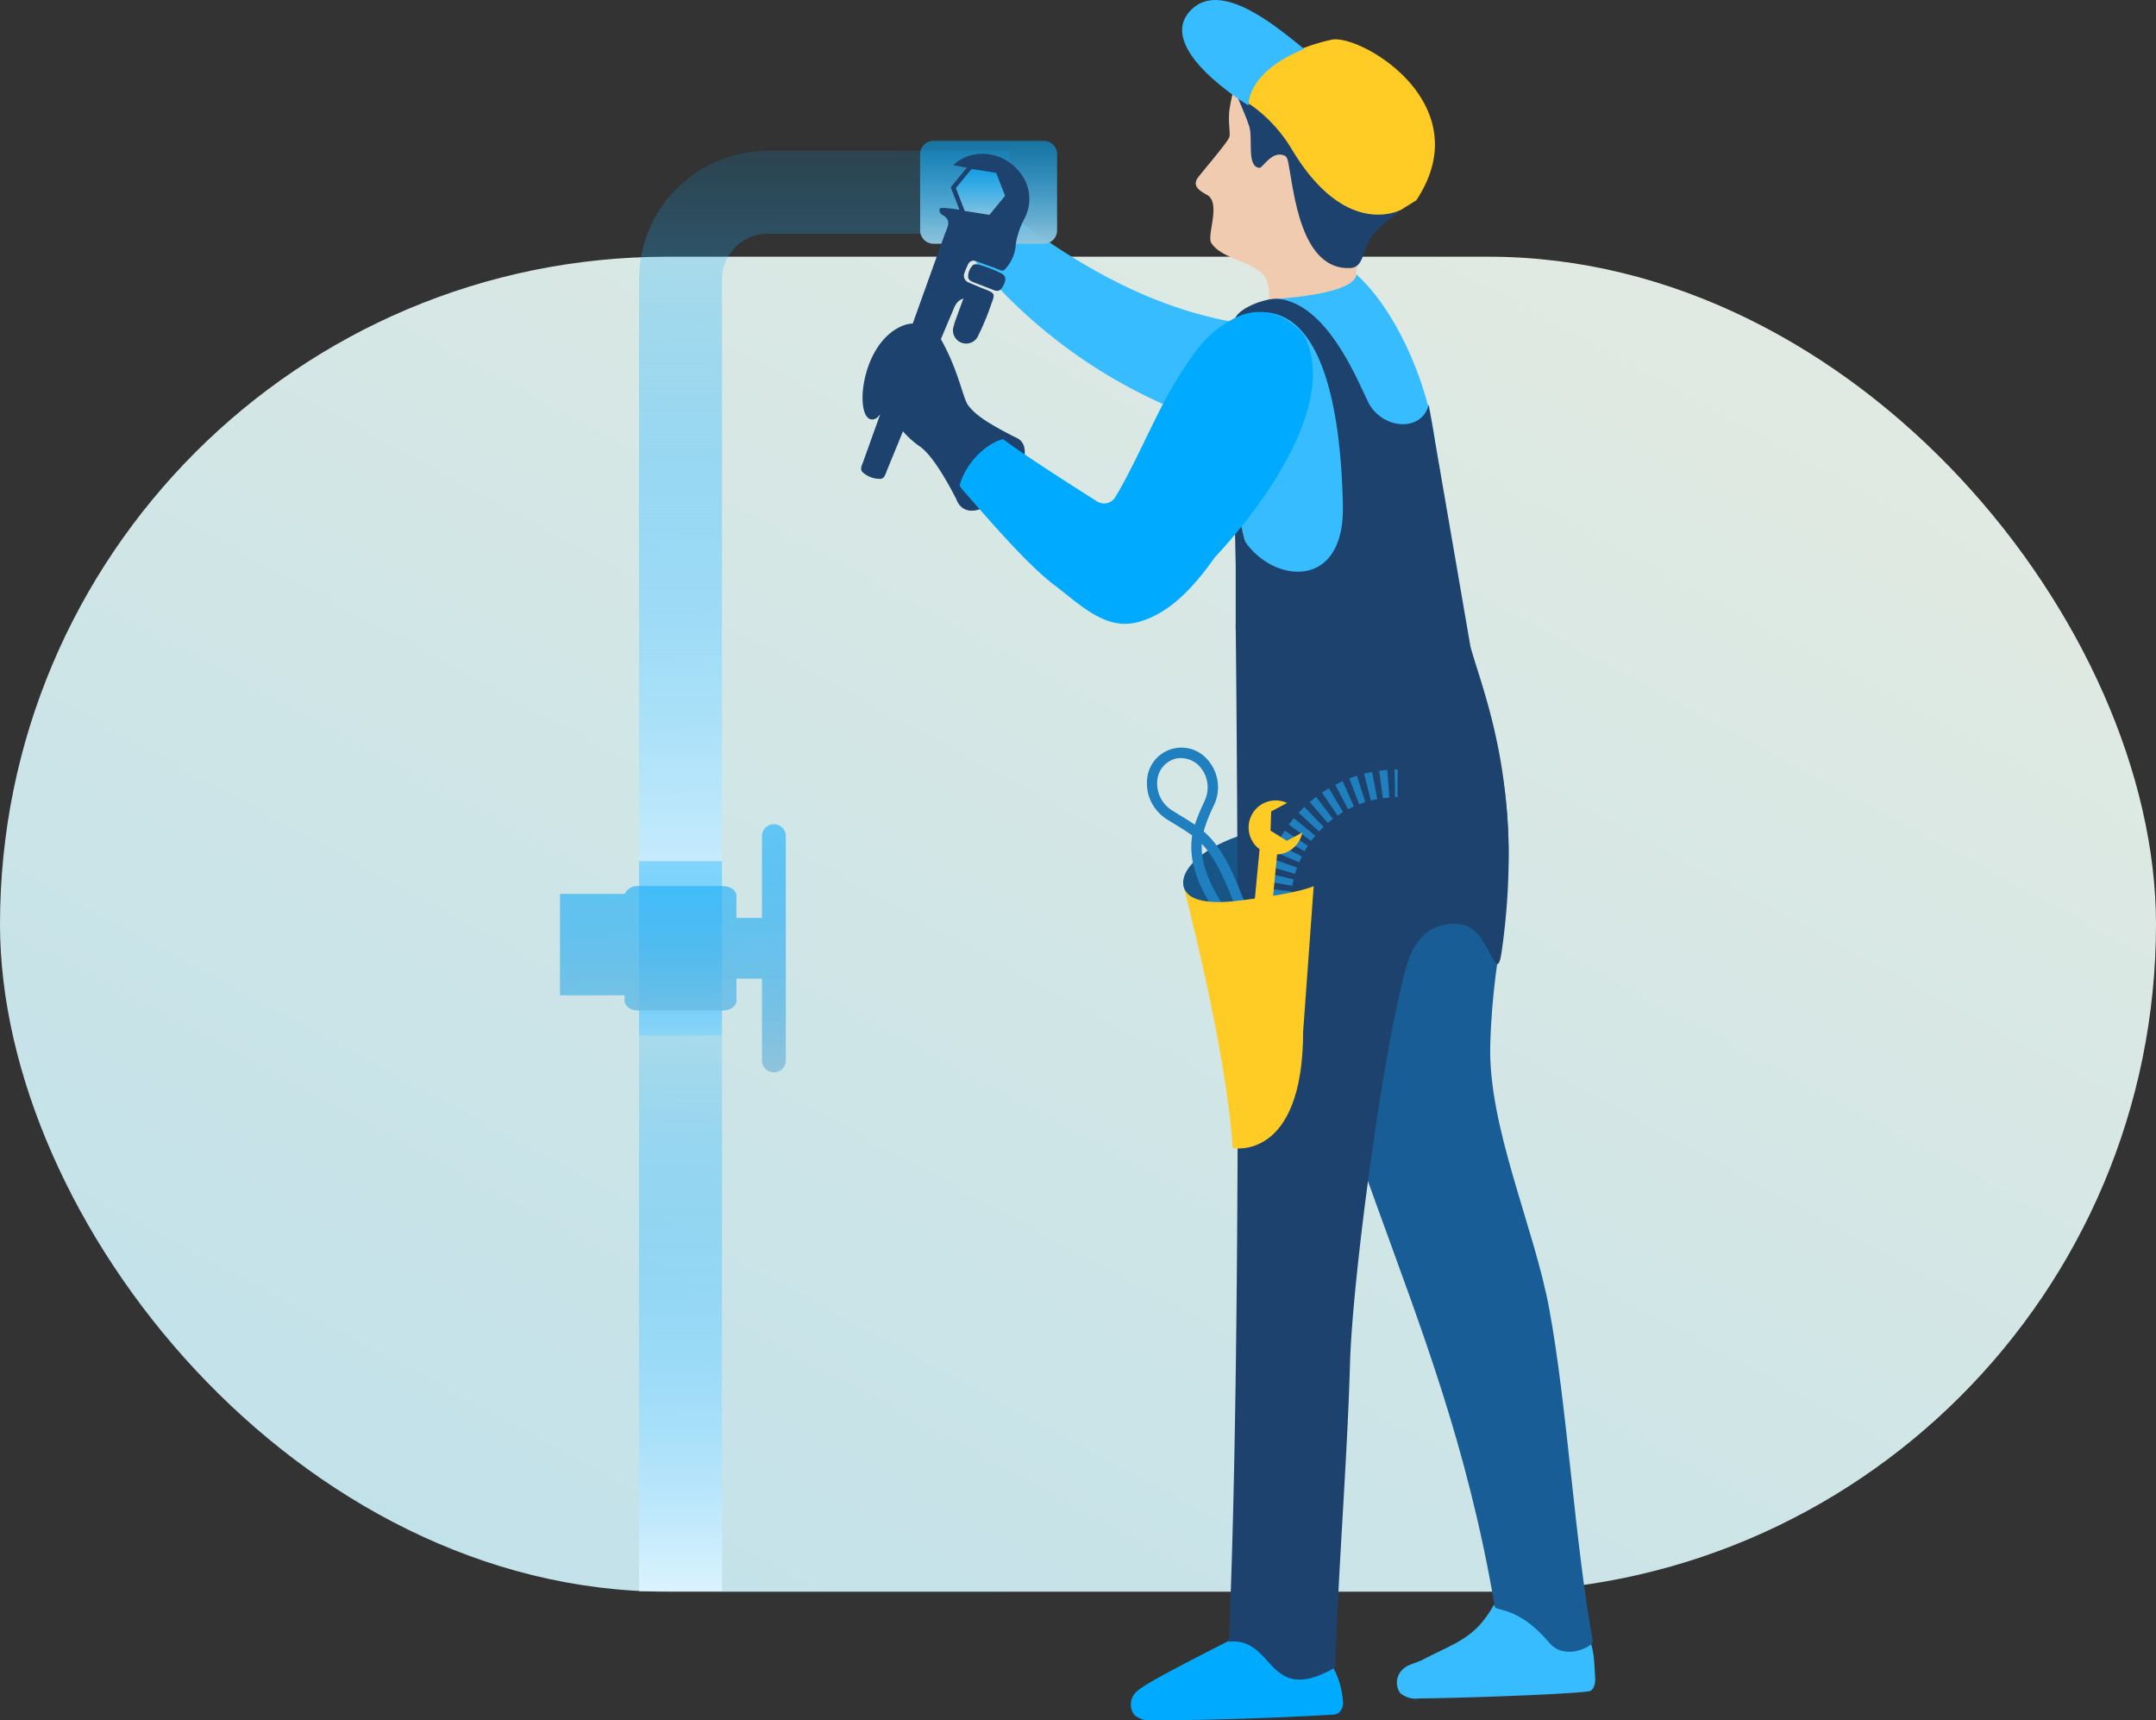 <svg xmlns="http://www.w3.org/2000/svg" xmlns:xlink="http://www.w3.org/1999/xlink" width="210" height="167.528" viewBox="0 0 210 167.528">
  <rect x="0" y="0" width="210" height="167.528" fill="#333333" stroke="none"/>
  <defs>
    <linearGradient id="linear-gradient" x1="0.5" x2="0.5" y2="1" gradientUnits="objectBoundingBox">
      <stop offset="0" stop-color="#0af" stop-opacity="0.345"/>
      <stop offset="1" stop-color="#89d5f8"/>
    </linearGradient>
    <linearGradient id="linear-gradient-2" x1="0.923" x2="0.05" y2="1" gradientUnits="objectBoundingBox">
      <stop offset="0" stop-color="#f8fff4"/>
      <stop offset="1" stop-color="#cef4ff"/>
    </linearGradient>
    <linearGradient id="linear-gradient-3" x1="0.5" x2="0.5" y2="1" gradientUnits="objectBoundingBox">
      <stop offset="0" stop-color="#0af" stop-opacity="0.141"/>
      <stop offset="1" stop-color="#dbf3fe"/>
    </linearGradient>
    <clipPath id="clip-path">
      <rect id="Rectangle_3154" data-name="Rectangle 3154" width="8.076" height="16.976" stroke="rgba(0,0,0,0)" stroke-width="1" fill="url(#linear-gradient)"/>
    </clipPath>
    <linearGradient id="linear-gradient-6" x1="0.5" x2="0.5" y2="1" gradientUnits="objectBoundingBox">
      <stop offset="0" stop-color="#0af" stop-opacity="0.537"/>
      <stop offset="1" stop-color="#8fc3db"/>
    </linearGradient>
  </defs>
  <g id="Group_17784" data-name="Group 17784" transform="translate(-730 -601)">
    <rect id="Rectangle_3156" data-name="Rectangle 3156" width="210" height="130" rx="65" transform="translate(730 626)" opacity="0.901" fill="url(#linear-gradient-2)"/>
    <g id="Group_8932" data-name="Group 8932" transform="translate(11.457 -48)">
      <g id="Group_8926" data-name="Group 8926" transform="translate(773.085 649)">
        <g id="Group_7755" data-name="Group 7755">
          <path id="Path_73608" data-name="Path 73608" d="M98.834,281.816h8.076v-56.88H98.834Z" transform="translate(-91.129 -126.869)" fill="url(#linear-gradient-3)"/>
          <path id="Path_73616" data-name="Path 73616" d="M277.559,358.506c-1.836,3.286-3.769,3.673-6.9,5.316-.692.363-1.543.451-2.067,1.054a1.746,1.746,0,0,0-.133,2.215,2.343,2.343,0,0,0,1.819.514c5.615-.068,15.16-.454,16.585-.707.451-.08.609-.808.575-1.28-.089-1.27-.056-2.95-.718-4.018-.129-.208-.281.016-.505-.065a1.105,1.105,0,0,0-.633.028c-1.206.293-2.468-2.578-3.673-2.285" transform="translate(-186.607 -202.205)" fill="#36bcff"/>
          <path id="Path_73617" data-name="Path 73617" d="M219.585,364.935c-7.249,3.673-9.859,5.092-10.405,5.7a1.688,1.688,0,0,0-.139,2.215,2.545,2.545,0,0,0,1.9.514q8.648-.051,17.286-.548a1.439,1.439,0,0,0,.692-.159,1.343,1.343,0,0,0,.418-1.28,7.654,7.654,0,0,0-1.2-3.582,1.129,1.129,0,0,0-.528-.5,1.215,1.215,0,0,0-.662.028l-3.78.878" transform="translate(-153.088 -205.832)" fill="#0af"/>
          <rect id="Rectangle_3513" data-name="Rectangle 3513" width="1.595" height="12.903" transform="translate(65.82 48.397)" fill="#1d426d"/>
          <path id="Path_73609" data-name="Path 73609" d="M234.912,186.963c.306,1.888-2.693,4.212-6.7,5.191s-7.5.242-7.8-1.645,2.693-4.212,6.7-5.191,7.5-.242,7.8,1.645" transform="translate(-159.69 -104.281)" fill="#175587"/>
          <path id="Path_73592" data-name="Path 73592" d="M237.833,70.086a1.174,1.174,0,1,1-1.134-1.479,1.341,1.341,0,0,1,1.134,1.479" transform="translate(-168.249 -38.696)" fill="#296da5"/>
          <path id="Path_73593" data-name="Path 73593" d="M237.191,22.219a3.51,3.51,0,0,0-.972-1.75,3.714,3.714,0,0,0-2.144-.692c-1.871-.155-5.019-3.034-6.836-2.561a19.779,19.779,0,0,0-.759,3.18c-.156,1.366.165,2.432-.052,2.722-.311.663-2.879,3.608-3.088,3.965-.424.723.187,1.15.945,1.566,1.437.79-.062,3.967.442,4.715,1.152,1.709,4.5,1.724,5.381,3.586a4.126,4.126,0,0,1,.092,2.493c-.278,1.545-.632,3.076-1.052,4.588a1.749,1.749,0,0,1,.9-.492,54.869,54.869,0,0,1,9.284-1.389c-.712-4.44-.74-6.063.114-8.881.576-1.9-1.7-9.143-2.251-11.05" transform="translate(-161.274 -9.679)" fill="#f0cbb0"/>
          <path id="Path_73594" data-name="Path 73594" d="M236.531,79.256c.045-.155.085-.311.128-.466a.546.546,0,0,0-.128.466" transform="translate(-168.787 -44.441)" fill="#ceb399"/>
          <path id="Path_73595" data-name="Path 73595" d="M236.531,79.256c.045-.155.085-.311.128-.466a.546.546,0,0,0-.128.466" transform="translate(-168.787 -44.441)" fill="#c6a081"/>
          <path id="Path_73596" data-name="Path 73596" d="M195.594,67.884a50.45,50.45,0,0,1-26.814-18.961,1.221,1.221,0,0,1-.272-.578,1,1,0,0,1,.216-.633,3.732,3.732,0,0,1,4.09-1.121,13.745,13.745,0,0,1,3.911,2.244c5.9,4.121,12.937,8.062,21.816,9.074" transform="translate(-130.422 -26.176)" fill="#36bcff"/>
          <path id="Path_73597" data-name="Path 73597" d="M235.474,145.314c5.887,41.838,18.413,55.567,23.77,86.945,0,.58,2.223-.1,5.316,3.576,1.507,1.79,4.2.372,4.253-.1-1.746-9.437-2.508-22.975-4.254-32.412-1.486-8.033-5.97-17.713-5.746-25.752.284-10.189,2.691-14.3,1.427-24.545-.791-6.414-3.223-12.532-5.623-18.529" transform="translate(-168.2 -75.862)" fill="#185d95"/>
          <path id="Path_73588" data-name="Path 73588" d="M251.5,79.115c.29-3.407-2.465-12.974-7.611-17.758-.383-.356,1.309,1.754-8.566,2.387-.555.035-1.553,2.073-2.436,2.793,1.557.07-2.224,9.189-.307,19.1,3.407,17.615,18.444-.936,18.92-6.524" transform="translate(-166.248 -34.584)" fill="#36bcff"/>
          <path id="Path_73589" data-name="Path 73589" d="M250.056,77.051c-.653,2.634-4.3,2.446-5.767,0-.783-1.306-3.805-9.8-8.906-10.3-1.219-.091-3.792.857-4.2,1.94a6.978,6.978,0,0,1,2.339-.63c7.16-.349,8.054,12.876,8.171,18.849.193,9.859-9.69,6.862-10.511.918-.108-.778.32,11.229.072,10.583,0,0,.77,67.275-.677,99.108,4.543-.483,3.673,6.379,10.382,2.5.271-9.6,1.159-20.032,1.43-29.63.23-8.17,3.254-31.054,5.579-38.913,1.105-3.736,3.828-4.105,5.44-3.766,2.65.558,3.223,6.341,3.766,2.51,2.232-15.76-1.758-24.943-3.05-29.583" transform="translate(-165.435 -37.647)" fill="#1d426d"/>
          <path id="Path_73590" data-name="Path 73590" d="M232.65,21.922c.383.94.814,1.868,1.094,2.746.39,1.224-.287,3.944.994,4.037.338.024,1.173-1.694,2.424-1.2.275.108.347.472.4.762.525,2.675,1.168,10.437,6.02,10.2,1.352-.066,1.161-1.752,2.012-2.959,1.089-1.545,3.085-2.629,4.416-3.963-4.608-1.406-15.384-8.886-17.364-9.62" transform="translate(-166.607 -12.363)" fill="#1d426d"/>
          <path id="Path_73598" data-name="Path 73598" d="M106.91,110.542V46.207a4.45,4.45,0,0,1,4.445-4.445h23.557V33.686H111.354a12.535,12.535,0,0,0-12.52,12.521v64.335Z" transform="translate(-91.129 -19)" fill="url(#linear-gradient-3)"/>
          <g id="Group_8645" data-name="Group 8645" transform="translate(7.704 83.859)">
            <g id="Group_7743" data-name="Group 7743" clip-path="url(#clip-path)">
              <rect id="Rectangle_3153" data-name="Rectangle 3153" width="8.076" height="16.976" transform="translate(0)" stroke="rgba(0,0,0,0)" stroke-width="1" fill="url(#linear-gradient)"/>
            </g>
          </g>
          <path id="Path_73599" data-name="Path 73599" d="M173.664,41.475H162.941a1.308,1.308,0,0,1-1.308-1.308V32.756a1.308,1.308,0,0,1,1.308-1.308h10.723a1.308,1.308,0,0,1,1.308,1.308v7.412a1.308,1.308,0,0,1-1.308,1.308" transform="translate(-126.551 -17.737)" fill="url(#linear-gradient-6)"/>
          <path id="Path_73591" data-name="Path 73591" d="M247.835,25.346s-5.319,3.026-10.643-5.781a14.224,14.224,0,0,0-5.858-5.5A19.9,19.9,0,0,1,241.068,8.8c2.84-.5,14.439,6.273,8.2,15.652" transform="translate(-165.861 -4.945)" fill="#ffcb24"/>
          <path id="Path_73600" data-name="Path 73600" d="M232.045,4.766C229.707,2.9,224.156-1.962,221.14.861c-3.984,3.728,5.491,9.409,5.491,9.409s-.265-3.212,5.414-5.5" transform="translate(-159.561 0.001)" fill="#36bcff"/>
          <path id="Path_73601" data-name="Path 73601" d="M160.811,40.326a.674.674,0,0,0,.755-.407l.871-1.408s-.548-2.1-.871-2.258c-1.836-.393-2.637-.462-4.143-.769a3.89,3.89,0,0,1,2.058-1.032,4.591,4.591,0,0,1,4.325,1.624,4.09,4.09,0,0,1,.585,4.533,8.335,8.335,0,0,0-.889,2.561,3.812,3.812,0,0,1-.991,2.394c-.186.207-.29.24-.534.143-.749-.3-1.513-.558-2.266-.846a.623.623,0,0,0-.889.355c-.111.236-.213.478-.3.724a.707.707,0,0,0,.422.987c.481.208.964.412,1.451.606,1.1.438,1.118.442.7,1.545a24.281,24.281,0,0,1-1.225,2.957,1.283,1.283,0,0,1-2.4-.912,4.809,4.809,0,0,1,.2-.634c.235-.655.475-1.307.732-2.015-.705.229-.863.812-1.077,1.313-.917,2.15-1.81,4.31-2.7,6.472-1.235,3-2.458,6.006-3.691,9.008-.128.31-.215.737-.6.768a2.481,2.481,0,0,1-1.673-.58c-.413-.312-.141-.746-.01-1.113q3.959-11.048,7.925-22.093c.245-.683.762-1.41-.269-1.944a.488.488,0,0,1-.2-.59c.13-.269,3.836.437,4.709.609" transform="translate(-119.106 -19.405)" fill="#1d426d"/>
          <path id="Path_73602" data-name="Path 73602" d="M172.887,59.049a1.52,1.52,0,0,0-.525,1.141c-.024.329.251.475.521.58.654.256,1.312.5,1.963.763.535.217.772-.089.974-.506s.285-.851-.191-1.1a12.551,12.551,0,0,0-2.353-.906,1.115,1.115,0,0,0-.39.028" transform="translate(-132.601 -33.283)" fill="#1d426d"/>
          <path id="Path_73603" data-name="Path 73603" d="M174.475,102.774c-1.787,1.968-3.464,2.437-4.362,1.621s-.679-2.609,1.108-4.576,3.761-2.719,4.66-1.9.382,2.89-1.406,4.858" transform="translate(-131.038 -55.043)" fill="#1d426d"/>
          <path id="Path_73604" data-name="Path 73604" d="M196.4,70.639c-1.817,1.151-2.777,1.948-5.293,6.1-1.759,2.9-3.754,7.735-5.7,10.969a1.283,1.283,0,0,1-1.785.42c-2.271-1.434-7.488-4.761-9.4-6.249-1.574-1.227-5.519,3.063-3.683,5.141,2.637,2.984,6.265,7.239,8.892,9.23s5.039,4.495,8.219,3.622c3.233-.888,5.568-3.646,7.507-6.381l.007-.009.032-.018c.263-.288,12.761-13.251,8.593-21.522,0,0-3.045-4.059-7.394-1.3" transform="translate(-131.31 -39.302)" fill="#0af"/>
          <path id="Path_73605" data-name="Path 73605" d="M156.452,73.877a2.986,2.986,0,0,0-3.7-1.452c-4.484,1.714-4.9,10.154-2.685,9.063.412-.2.664-1.4,2.017.469A9.157,9.157,0,0,0,154.2,84.12c1.767,1.077,3.9,5.735,3.881,5.553-.386-3.264,3.435-6.978,5.9-6.179-3.719-1.865-4.294-2.539-4.869-3.193s-.9-3.25-2.659-6.423" transform="translate(-119.288 -40.738)" fill="#1d426d"/>
          <path id="Path_73610" data-name="Path 73610" d="M240.94,184.988h-2.655v-.044h2.655Zm.035-.6-2.694-.153,0-.022c.013-.244.031-.5.061-.75l0-.022,2.681.305,0,.022c-.022.209-.039.406-.048.6Zm.135-1.186-2.659-.462v-.022c.043-.249.092-.484.148-.719l-.065-.03.092,0,0,0,2.607.606,0,.017c-.048.2-.088.4-.123.589Zm.266-1.164-.022,0-2.568-.759.009-.022c.074-.253.148-.484.231-.715l.008-.017,2.542.907-.009.022c-.07.187-.131.379-.188.567Zm.4-1.125-2.485-1.055.009-.022c.1-.222.2-.453.314-.684l.013-.017,2.415,1.2-.009.017c-.087.174-.17.358-.248.545Zm.527-1.073-.017-.009-2.328-1.325.009-.017c.126-.218.257-.436.392-.645l.026-.009,0,0,2.24,1.461,0,.013c-.105.157-.2.327-.314.51Zm.646-1-2.175-1.6.013-.017c.148-.2.3-.4.462-.593l.013-.017,2.084,1.718-.013.017c-.126.153-.253.314-.371.471Zm.758-.924-.013-.013-1.966-1.818.017-.017c.175-.187.349-.371.523-.536l.018-.017,1.87,1.944-.013.018c-.131.126-.27.266-.418.427Zm.885-.8-.039-.044-1.744-2.032.017-.013c.187-.161.384-.318.584-.471l.017-.013,1.652,2.162h-.039c-.148.113-.3.235-.449.362Zm.925-.754-1.513-2.232.017-.013c.2-.135.409-.27.632-.4l.022-.009,1.382,2.319-.022.009c-.157.1-.323.2-.5.323Zm1.02-.61-1.246-2.394.022-.009c.222-.118.449-.227.676-.331l.021-.009,1.1,2.464-.017.008q-.281.125-.537.262Zm1.086-.488-.96-2.524.018-.008c.227-.083.457-.166.71-.245l.022-.009,0,.022.81,2.55-.021.009c-.183.057-.366.122-.563.2Zm1.142-.34,0-.022-.035.009.026-.04-.658-2.59.022,0c.239-.061.488-.113.732-.161l.027.017.51,2.629h-.022c-.205.04-.392.083-.575.131Zm1.164-.253-.358-2.677h.022q.373-.052.746-.078l.022,0,.2,2.694h-.022c-.2.017-.4.035-.593.061Zm1.212-.1-.022-.022-.052-2.676h.287l.022.021-.022,2.677h-.213Z" transform="translate(-169.778 -96.942)" fill="#1f7fbf"/>
          <path id="Path_73611" data-name="Path 73611" d="M240.236,181.921l-1.5.8-1.589-.99.063-1.87,1.546-.824a2.631,2.631,0,0,0-2.676,4.5l-.869,9.139,1.736.166.837-8.794a2.629,2.629,0,0,0,2.453-2.126" transform="translate(-167.936 -100.843)" fill="#ffcb24"/>
          <path id="Path_73612" data-name="Path 73612" d="M219.934,184.48c-3.061-4.173-3.589-6.823-3.245-8.915-.47-.354-.97-.658-1.522-1-.273-.166-.559-.34-.859-.531a4.135,4.135,0,0,1-2.009-4.021,3.352,3.352,0,0,1,5.924-1.785,4.035,4.035,0,0,1,.553,4.435l-.126.28a13.184,13.184,0,0,0-.845,2.223c1.367,1.186,2.587,3.022,4.131,7.334l-.945.338c-1.282-3.581-2.288-5.334-3.37-6.458-.092,1.8.6,4.06,3.124,7.5Zm-4.331-16.46a2.274,2.274,0,0,0-.671.1,2.4,2.4,0,0,0-1.641,2.031,3.1,3.1,0,0,0,1.553,3.039c.295.187.575.358.844.522.443.269.857.522,1.253.8a17.276,17.276,0,0,1,.793-1.973l.125-.277a3.057,3.057,0,0,0-.389-3.359,2.5,2.5,0,0,0-1.866-.879" transform="translate(-155.104 -94.199)" fill="#1f7fbf"/>
          <path id="Path_73613" data-name="Path 73613" d="M232.133,212.024l1.024-14.111s-1.022.647-7.2,1.416c-1.971.245-5.071.387-5.48-1.4,0,0,4.21,16.025,4.79,25.5,0,0,6.862,1.353,6.862-11.405" transform="translate(-159.741 -111.629)" fill="#ffcb24"/>
          <path id="Path_73606" data-name="Path 73606" d="M173.368,37.633l-2.645-.422-1.687,2.08.778,2.032.18.469,2.645.422,1.687-2.08Z" transform="translate(-130.727 -20.988)" fill="url(#linear-gradient-6)"/>
          <path id="Path_73607" data-name="Path 73607" d="M172.406,42.07l-2.893-.455-1.048-2.7,1.846-2.244,2.893.454,1.048,2.7Zm-2.576-.84,2.4.377,1.529-1.858-.867-2.235-2.4-.376-1.529,1.858Z" transform="translate(-130.402 -20.682)" fill="#1d426d"/>
          <path id="Union_9" data-name="Union 9" d="M19.677,23V15.037H17.192v2.136c0,.533-.584.966-1.309.966H7.6c-.721,0-1.306-.434-1.306-.966v-.511H0V6.781H6.326A1.279,1.279,0,0,1,7.6,6.022h8.282c.724,0,1.309.434,1.309.967V9.124h2.485V1.161a1.161,1.161,0,0,1,2.323,0V23a1.161,1.161,0,0,1-2.323,0Z" transform="translate(0 80.265)" fill="url(#linear-gradient-6)"/>
        </g>
      </g>
    </g>
  </g>
</svg>
